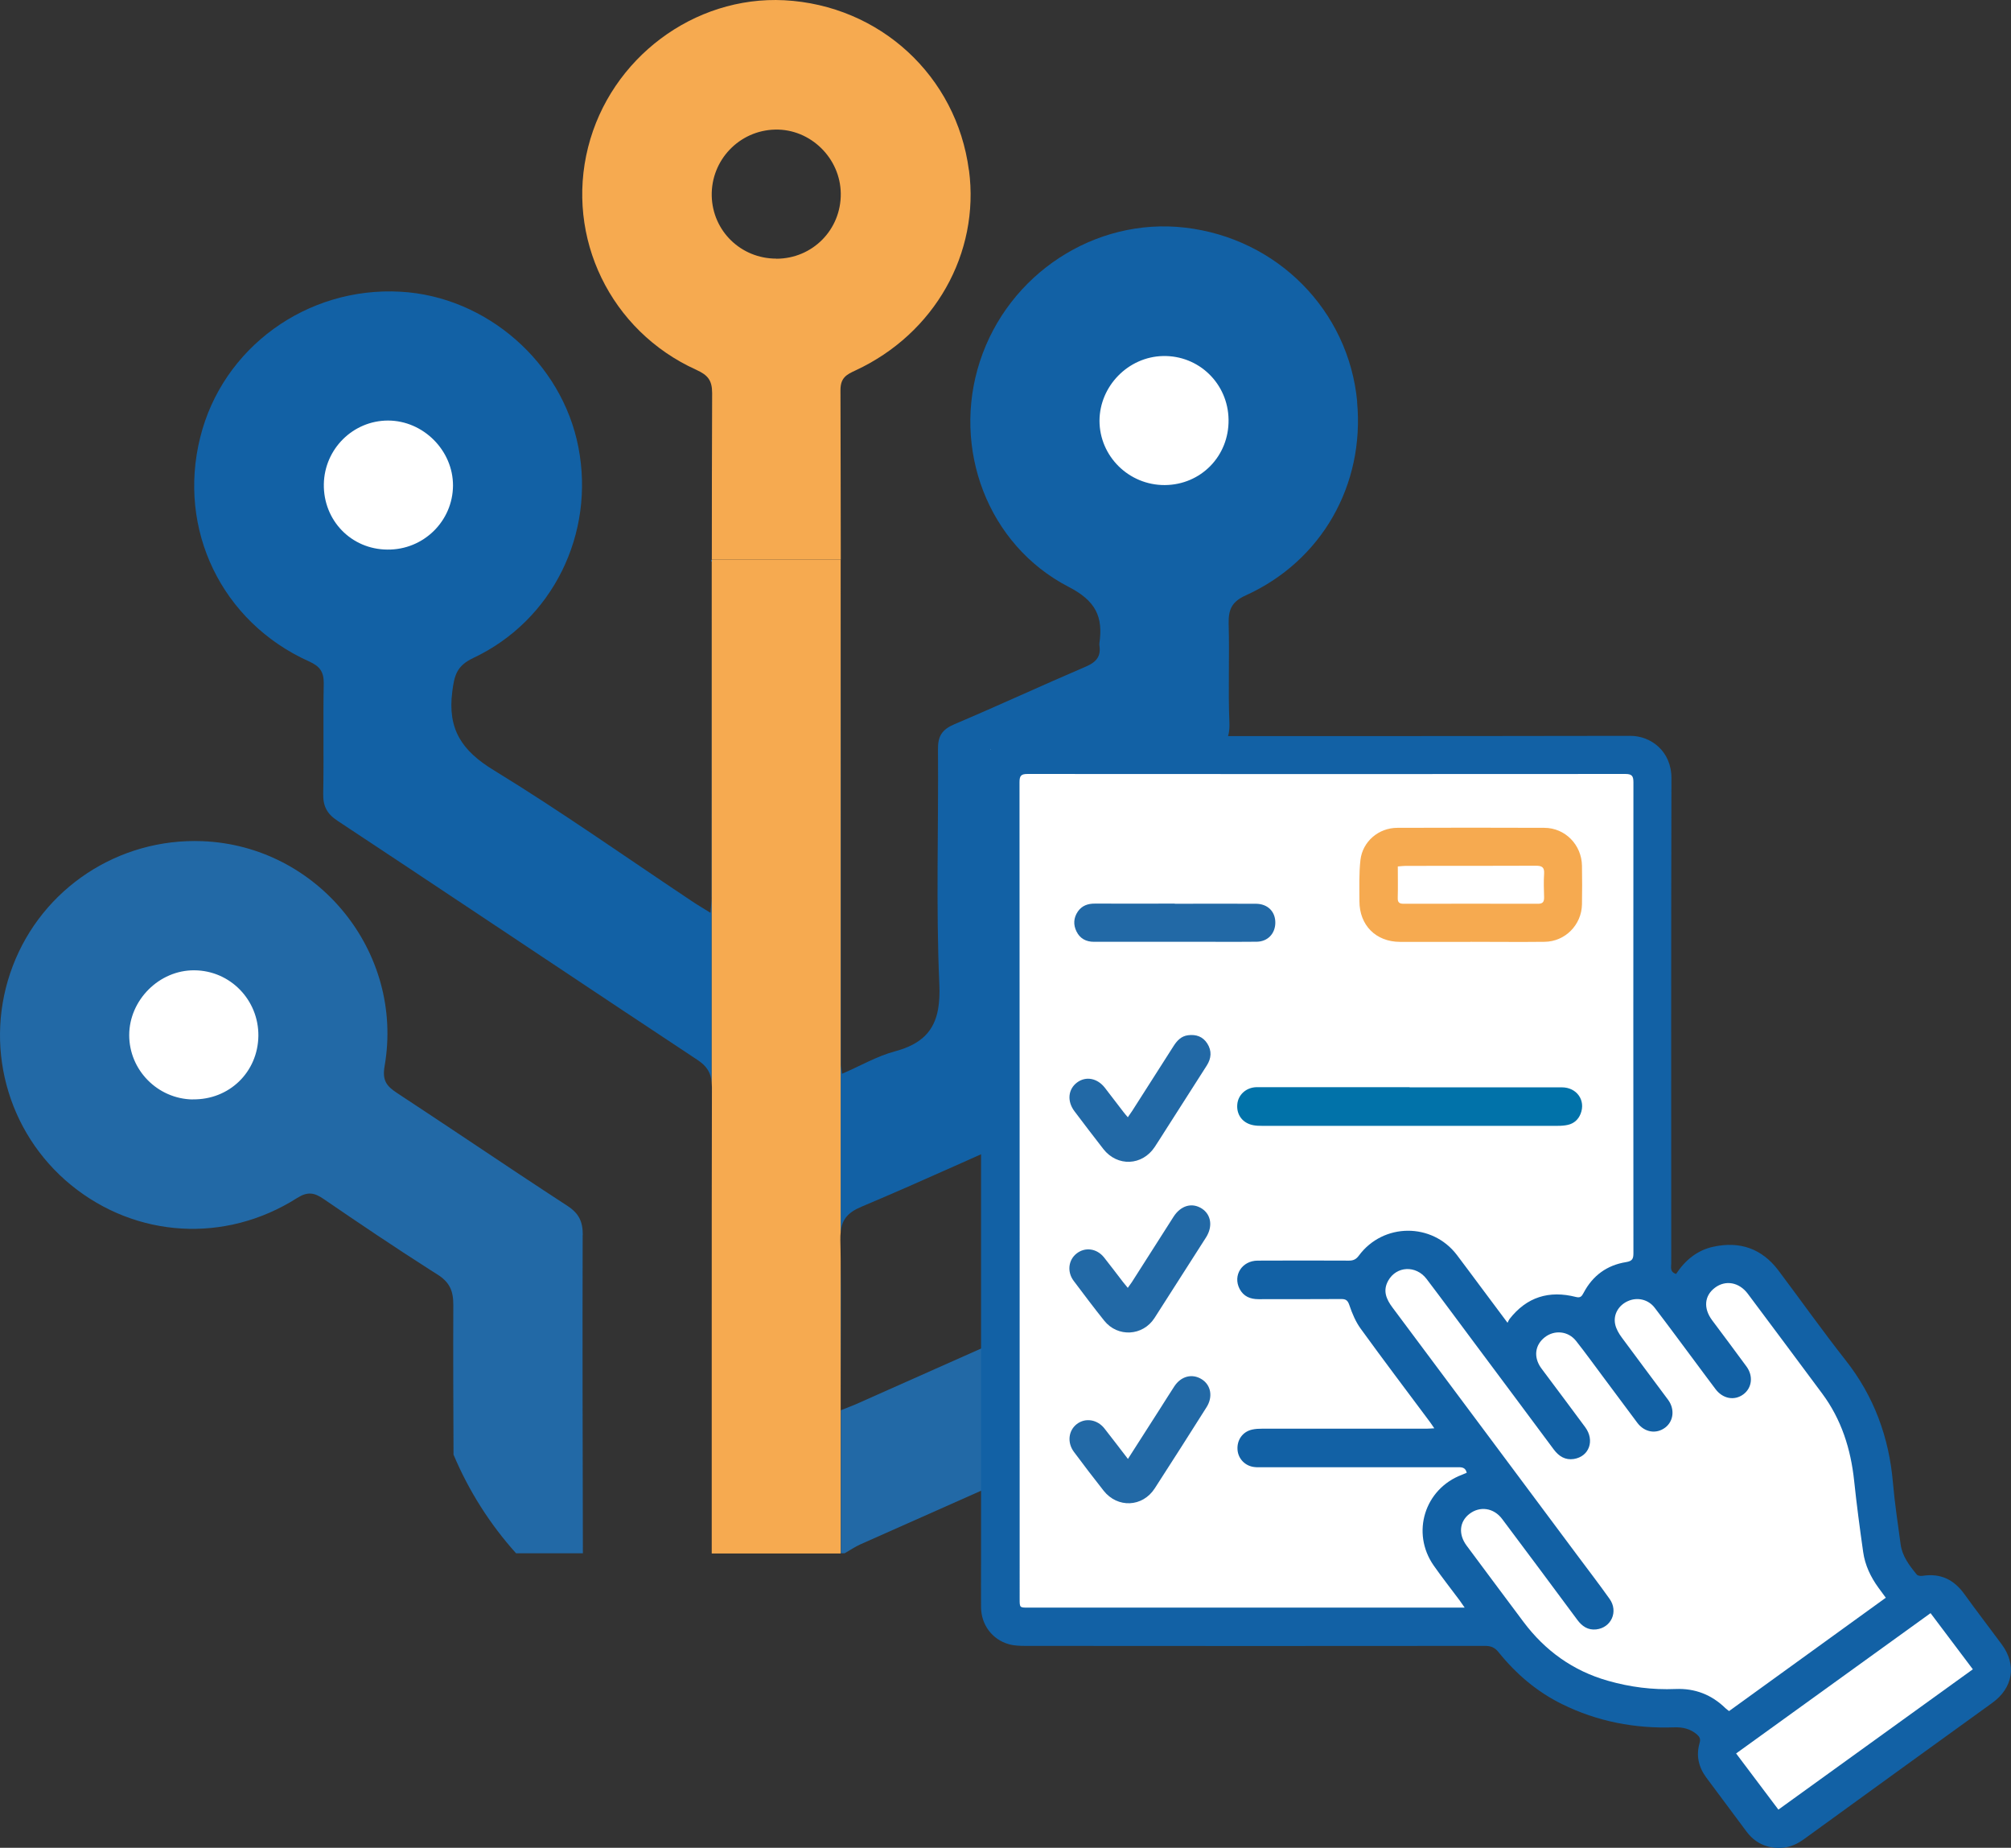 <svg width="123" height="113" viewBox="0 0 123 113" fill="none" xmlns="http://www.w3.org/2000/svg">
<rect x="0" y="0" width="123" height="113" fill="#333333" stroke="none"/>
<path d="M23.064 36.974C27.102 36.974 30.376 33.701 30.376 29.664C30.376 25.626 27.102 22.354 23.064 22.354C19.026 22.354 15.752 25.626 15.752 29.664C15.752 33.701 19.026 36.974 23.064 36.974Z" fill="white"/>
<path d="M71.203 33.028C75.241 33.028 78.515 29.755 78.515 25.718C78.515 21.681 75.241 18.408 71.203 18.408C67.164 18.408 63.89 21.681 63.89 25.718C63.89 29.755 67.164 33.028 71.203 33.028Z" fill="white"/>
<path d="M83.106 66.642C87.145 66.642 90.418 63.369 90.418 59.332C90.418 55.295 87.145 52.022 83.106 52.022C79.068 52.022 75.794 55.295 75.794 59.332C75.794 63.369 79.068 66.642 83.106 66.642Z" fill="white"/>
<path d="M11.856 70.594C15.895 70.594 19.168 67.321 19.168 63.284C19.168 59.247 15.895 55.974 11.856 55.974C7.818 55.974 4.544 59.247 4.544 63.284C4.544 67.321 7.818 70.594 11.856 70.594Z" fill="white"/>
<path d="M59.261 10.408C58.507 4.643 53.807 0.321 47.97 0.015C42.452 -0.266 37.343 3.558 35.97 9.004C34.578 14.52 37.331 20.24 42.586 22.615C43.282 22.934 43.557 23.241 43.557 24.039C43.544 27.429 43.538 30.826 43.538 34.222H51.425C51.425 30.768 51.412 27.308 51.406 23.854C51.406 23.088 51.789 22.903 52.338 22.647C57.166 20.4 59.937 15.49 59.267 10.408H59.261ZM47.484 15.816C45.32 15.816 43.583 14.13 43.532 11.979C43.487 9.789 45.217 7.976 47.408 7.925C49.566 7.874 51.406 9.668 51.425 11.845C51.444 14.047 49.7 15.816 47.491 15.822L47.484 15.816Z" fill="#F6AA50"/>
<path d="M94.787 57.378C93.861 51.964 89.288 47.821 83.879 47.502C78.278 47.176 73.214 50.726 71.688 56.057C70.155 61.388 72.461 67.102 77.429 69.636C78.911 70.396 79.39 71.233 79.141 72.72C79.141 72.758 79.141 72.797 79.141 72.835C79.281 73.691 78.911 74.106 78.106 74.463C74.996 75.829 71.886 77.202 68.782 78.575C63.386 80.962 57.996 83.363 52.612 85.757C52.274 85.917 51.923 86.044 51.431 86.242V84.984C51.431 82.322 51.469 79.647 51.431 76.985V94.989H51.661C51.987 94.804 52.3 94.587 52.632 94.44C57.658 92.205 62.684 89.971 67.709 87.743C73.77 85.048 79.824 82.361 85.891 79.685C86.81 79.283 87.149 78.811 87.11 77.808C87.021 75.65 87.053 73.486 87.11 71.328C87.11 70.958 87.379 70.409 87.679 70.268C91.74 68.398 94.161 65.308 94.87 60.877C94.889 60.736 94.965 60.602 95.023 60.462V58.144C94.946 57.889 94.844 57.64 94.799 57.385L94.787 57.378ZM83.125 63.278C80.903 63.297 79.166 61.586 79.16 59.358C79.147 57.155 80.929 55.374 83.113 55.393C85.233 55.406 87.002 57.148 87.046 59.281C87.098 61.445 85.322 63.271 83.125 63.278Z" fill="#2269A6"/>
<path d="M83.01 24.562C82.487 18.989 78.125 14.571 72.48 13.92C66.988 13.281 61.675 16.742 59.931 22.111C58.207 27.41 60.397 33.322 65.359 35.888C67.02 36.744 67.479 37.714 67.243 39.342C67.243 39.381 67.243 39.419 67.243 39.457C67.352 40.128 67.064 40.485 66.426 40.76C63.731 41.915 61.068 43.148 58.373 44.29C57.626 44.609 57.357 45.012 57.37 45.835C57.408 50.624 57.242 55.418 57.453 60.2C57.479 60.762 57.453 61.273 57.377 61.713C57.14 63.029 56.387 63.846 54.765 64.286C53.647 64.58 52.625 65.186 51.501 65.665C51.463 65.34 51.431 65.218 51.431 65.11V59.658C51.431 51.588 51.431 43.524 51.418 35.461V75.363C51.489 74.603 51.827 74.156 52.696 73.793C56.495 72.197 60.244 70.447 64.031 68.819C64.408 68.653 64.695 68.487 64.906 68.264C65.212 67.945 65.347 67.523 65.334 66.872C65.257 61.624 65.321 56.37 65.276 51.122C65.276 50.221 65.493 49.749 66.356 49.398C68.923 48.344 71.433 47.138 74 46.078C74.951 45.695 75.232 45.159 75.194 44.175C75.111 42.164 75.207 40.16 75.149 38.148C75.13 37.28 75.334 36.795 76.203 36.406C80.846 34.299 83.477 29.644 83.004 24.575L83.01 24.562ZM71.247 29.664C69.044 29.676 67.249 27.901 67.249 25.724C67.262 23.605 69.006 21.823 71.126 21.773C73.329 21.721 75.117 23.464 75.143 25.667C75.175 27.889 73.451 29.651 71.241 29.664H71.247Z" fill="#1261A5"/>
<path d="M43.525 54.856C43.525 55.144 43.487 55.425 43.455 55.821C42.982 55.527 42.618 55.316 42.273 55.08C38.257 52.405 34.31 49.615 30.197 47.099C28.25 45.912 27.368 44.597 27.662 42.305C27.79 41.296 27.93 40.721 28.952 40.236C33.812 37.944 36.405 32.632 35.376 27.346C34.374 22.168 29.757 18.133 24.507 17.84C18.766 17.514 13.606 21.262 12.246 26.746C10.835 32.383 13.561 38.04 18.887 40.441C19.564 40.741 19.807 41.079 19.801 41.794C19.756 44.035 19.813 46.282 19.769 48.517C19.75 49.296 19.992 49.768 20.656 50.202C26.385 53.988 32.087 57.8 37.803 61.599C39.419 62.671 41.035 63.744 42.657 64.816C43.238 65.199 43.48 65.602 43.532 66.208V34.216C43.519 41.092 43.532 47.974 43.519 54.856H43.525ZM19.807 29.606C19.845 27.455 21.589 25.724 23.728 25.718C25.887 25.718 27.713 27.544 27.707 29.696C27.694 31.873 25.899 33.635 23.696 33.609C21.48 33.596 19.769 31.822 19.807 29.6V29.606Z" fill="#1261A5"/>
<path d="M35.645 75.529C35.645 74.706 35.415 74.208 34.712 73.748C32.79 72.497 30.881 71.226 28.971 69.949C27.413 68.915 25.855 67.868 24.284 66.84C23.645 66.419 23.37 66.08 23.524 65.193C24.737 58.208 19.43 51.715 12.374 51.441C7.252 51.243 2.596 54.314 0.783 59.07C-1.044 63.852 0.4 69.247 4.346 72.471C8.325 75.714 13.778 76.053 18.172 73.263C18.817 72.854 19.226 72.931 19.801 73.327C21.946 74.795 24.105 76.251 26.295 77.649C26.442 77.745 26.602 77.84 26.749 77.936C27.509 78.415 27.732 78.951 27.726 79.813C27.713 82.859 27.726 85.91 27.739 88.956C28.677 91.184 29.974 93.221 31.564 94.989H35.651C35.638 88.502 35.619 82.01 35.638 75.523L35.645 75.529ZM11.78 67.236C9.64 67.198 7.903 65.442 7.903 63.303C7.903 61.164 9.736 59.319 11.888 59.338C14.079 59.351 15.829 61.152 15.803 63.354C15.771 65.57 14.015 67.268 11.786 67.23L11.78 67.236Z" fill="#2269A6"/>
<path d="M43.532 34.222V66.214C43.532 66.304 43.544 66.4 43.544 66.495C43.532 71.245 43.532 75.995 43.532 80.745V95.002H51.418V76.998C51.418 76.615 51.406 76.232 51.399 75.842C51.399 75.67 51.399 75.51 51.418 75.363V34.222H43.532Z" fill="#F6AA50"/>
<g clip-path="url(#clip0_36_188)">
<path d="M60.593 45.81V98.65H90.726L88.261 94.358L88.683 91.122L90.726 90.272L83.552 78.429L85.729 76.242L87.417 77.182L89.738 79.626L91.498 81.489L92.203 82.163L93.958 80.755L97.334 80.049L99.305 78.429L101.065 77.182V46.287L60.593 45.81Z" fill="white"/>
<path d="M102.519 77.902C103.081 77.052 103.821 76.453 104.796 76.242C106.412 75.891 107.763 76.354 108.773 77.691C110.142 79.513 111.462 81.376 112.872 83.167C114.623 85.385 115.543 87.896 115.781 90.695C115.889 91.946 116.082 93.188 116.248 94.434C116.347 95.172 116.787 95.743 117.24 96.293C117.299 96.365 117.474 96.387 117.586 96.369C118.686 96.194 119.516 96.599 120.158 97.498C120.899 98.529 121.676 99.532 122.43 100.554C123.364 101.814 123.126 103.222 121.851 104.14C117.999 106.921 114.151 109.702 110.309 112.492C109.649 112.969 108.935 113.126 108.145 112.924C107.597 112.78 107.166 112.465 106.829 112.015C106.008 110.912 105.191 109.81 104.369 108.712C103.889 108.068 103.727 107.357 103.956 106.583C104.023 106.349 103.956 106.219 103.803 106.079C103.399 105.724 102.923 105.616 102.403 105.634C99.996 105.719 97.693 105.278 95.529 104.208C93.994 103.452 92.724 102.363 91.655 101.035C91.426 100.752 91.193 100.653 90.838 100.653C81.473 100.662 72.108 100.662 62.739 100.653C62.393 100.653 62.034 100.644 61.702 100.549C60.682 100.261 60.014 99.357 60.005 98.295C59.996 97.363 60.005 96.427 60.005 95.496C60.005 79.508 60.005 63.521 60.005 47.529C60 46.017 60.997 45.014 62.505 45.014C74.909 45.014 87.318 45.023 99.722 45C100.957 45 102.237 45.922 102.232 47.601C102.205 57.482 102.219 67.364 102.219 77.245C102.219 77.484 102.12 77.785 102.519 77.907V77.902ZM92.203 80.899C92.261 80.786 92.284 80.723 92.324 80.669C93.379 79.311 94.753 78.897 96.391 79.315C96.67 79.387 96.751 79.266 96.858 79.063C97.415 78.006 98.29 77.367 99.462 77.182C99.844 77.119 99.906 76.975 99.906 76.633C99.898 67.035 99.898 57.442 99.906 47.844C99.906 47.457 99.817 47.331 99.413 47.331C87.228 47.34 75.04 47.34 62.855 47.331C62.469 47.331 62.357 47.425 62.357 47.83C62.366 64.479 62.366 81.133 62.366 97.782C62.366 98.313 62.366 98.313 62.887 98.313C71.619 98.313 80.351 98.313 89.083 98.313C89.217 98.313 89.352 98.313 89.585 98.313C89.437 98.101 89.356 97.98 89.267 97.858C88.741 97.152 88.194 96.459 87.691 95.739C86.295 93.741 87.134 91.05 89.41 90.191C89.513 90.15 89.617 90.105 89.711 90.065C89.626 89.705 89.37 89.727 89.123 89.727C85.15 89.727 81.181 89.727 77.208 89.727C77.051 89.727 76.898 89.736 76.741 89.718C76.166 89.664 75.727 89.214 75.691 88.652C75.65 88.053 76.009 87.549 76.588 87.424C76.79 87.379 76.997 87.37 77.204 87.37C80.553 87.37 83.906 87.37 87.255 87.37C87.39 87.37 87.52 87.356 87.727 87.347C87.601 87.167 87.529 87.05 87.444 86.938C86.034 85.048 84.611 83.167 83.228 81.259C82.923 80.84 82.708 80.336 82.541 79.841C82.438 79.531 82.335 79.436 82.021 79.441C80.337 79.454 78.658 79.445 76.975 79.45C76.472 79.45 76.059 79.284 75.816 78.816C75.394 77.992 75.965 77.097 76.921 77.092C78.784 77.083 80.647 77.083 82.51 77.092C82.784 77.092 82.95 77.007 83.116 76.782C84.602 74.775 87.592 74.757 89.105 76.741C89.576 77.358 90.034 77.988 90.501 78.609C91.049 79.342 91.597 80.075 92.207 80.894L92.203 80.899Z" fill="#1261A5"/>
<path d="M89.94 57.599C88.503 57.599 87.071 57.599 85.635 57.599C84.158 57.599 83.147 56.587 83.147 55.106C83.147 54.265 83.116 53.419 83.21 52.587C83.345 51.453 84.328 50.625 85.464 50.625C88.463 50.616 91.462 50.611 94.461 50.625C95.731 50.629 96.737 51.664 96.759 52.938C96.773 53.73 96.773 54.517 96.759 55.309C96.737 56.56 95.727 57.581 94.479 57.595C92.966 57.613 91.453 57.595 89.94 57.595V57.599ZM85.495 52.987C85.495 53.649 85.509 54.283 85.491 54.913C85.482 55.192 85.594 55.269 85.855 55.269C88.593 55.264 91.332 55.264 94.07 55.269C94.367 55.269 94.447 55.147 94.443 54.873C94.429 54.395 94.411 53.914 94.443 53.437C94.47 53.028 94.308 52.942 93.931 52.942C91.282 52.956 88.633 52.947 85.985 52.951C85.832 52.951 85.684 52.974 85.491 52.987H85.495Z" fill="#F6AA50"/>
<path d="M86.218 66.495C89.32 66.495 92.423 66.495 95.525 66.495C96.441 66.495 96.997 67.287 96.678 68.106C96.535 68.471 96.27 68.704 95.897 68.79C95.7 68.835 95.489 68.849 95.282 68.849C89.244 68.849 83.206 68.849 77.168 68.849C77.001 68.849 76.831 68.844 76.665 68.812C76.014 68.695 75.619 68.183 75.677 67.539C75.726 66.954 76.207 66.513 76.826 66.486C76.943 66.482 77.06 66.486 77.177 66.486C80.189 66.486 83.201 66.486 86.214 66.486L86.218 66.495Z" fill="#0172A9"/>
<path d="M68.983 68.322C69.087 68.169 69.172 68.056 69.244 67.944C70.088 66.626 70.932 65.307 71.771 63.984C71.987 63.642 72.243 63.363 72.665 63.309C73.154 63.246 73.567 63.386 73.841 63.813C74.128 64.263 74.092 64.722 73.809 65.163C72.961 66.495 72.112 67.823 71.26 69.154C71.049 69.483 70.846 69.811 70.631 70.135C69.868 71.296 68.341 71.364 67.484 70.266C66.887 69.501 66.299 68.727 65.715 67.953C65.253 67.337 65.329 66.608 65.877 66.198C66.415 65.798 67.116 65.928 67.578 66.522C67.96 67.013 68.332 67.508 68.714 68.002C68.79 68.102 68.871 68.196 68.983 68.326V68.322Z" fill="#2269A6"/>
<path d="M68.979 78.757C69.082 78.613 69.158 78.514 69.226 78.411C70.074 77.079 70.923 75.751 71.771 74.419C72.216 73.717 72.912 73.519 73.518 73.915C74.079 74.284 74.187 75.004 73.769 75.666C72.719 77.313 71.668 78.96 70.613 80.602C69.899 81.709 68.359 81.794 67.538 80.764C66.9 79.968 66.285 79.148 65.67 78.33C65.257 77.781 65.342 77.056 65.845 76.66C66.366 76.246 67.084 76.341 67.529 76.899C67.924 77.394 68.301 77.902 68.692 78.406C68.777 78.514 68.867 78.618 68.979 78.757Z" fill="#2269A6"/>
<path d="M68.983 89.228C69.679 88.139 70.335 87.117 70.99 86.091C71.268 85.655 71.542 85.214 71.825 84.782C72.234 84.157 72.916 83.981 73.5 84.346C74.065 84.697 74.2 85.416 73.8 86.051C72.75 87.711 71.695 89.372 70.626 91.023C69.881 92.175 68.35 92.238 67.502 91.163C66.882 90.38 66.281 89.588 65.684 88.787C65.262 88.22 65.347 87.482 65.863 87.086C66.379 86.69 67.107 86.798 67.547 87.351C68.018 87.945 68.476 88.557 68.988 89.219L68.983 89.228Z" fill="#2269A6"/>
<path d="M71.852 55.268C73.504 55.268 75.161 55.259 76.813 55.268C77.549 55.273 78.02 55.759 78.003 56.456C77.985 57.109 77.527 57.581 76.871 57.59C75.991 57.604 75.116 57.595 74.236 57.595C71.794 57.595 69.352 57.595 66.909 57.595C66.424 57.595 66.052 57.392 65.841 56.96C65.639 56.551 65.661 56.128 65.926 55.741C66.177 55.381 66.541 55.255 66.968 55.259C68.597 55.264 70.222 55.259 71.852 55.259V55.268Z" fill="#2269A6"/>
<path d="M69.1 50.62C69.836 50.62 70.573 50.616 71.309 50.62C72.014 50.625 72.512 51.097 72.525 51.758C72.539 52.434 72.045 52.942 71.322 52.946C69.85 52.955 68.377 52.955 66.9 52.946C66.177 52.942 65.715 52.474 65.71 51.79C65.71 51.097 66.191 50.625 66.923 50.616C67.645 50.607 68.368 50.616 69.096 50.616L69.1 50.62Z" fill="white"/>
<path d="M115.341 97.705C115.17 97.471 115.031 97.287 114.897 97.102C114.416 96.441 114.071 95.716 113.958 94.911C113.752 93.462 113.559 92.013 113.406 90.555C113.2 88.611 112.629 86.807 111.453 85.223C109.94 83.185 108.423 81.151 106.901 79.117C106.371 78.41 105.541 78.262 104.894 78.748C104.243 79.234 104.176 80.003 104.715 80.732C105.419 81.677 106.129 82.618 106.825 83.572C107.247 84.152 107.157 84.876 106.632 85.268C106.088 85.673 105.379 85.547 104.93 84.953C104.531 84.427 104.14 83.896 103.745 83.365C102.901 82.235 102.066 81.097 101.208 79.976C100.813 79.459 100.144 79.31 99.57 79.567C99.009 79.814 98.663 80.377 98.789 80.98C98.847 81.268 99.017 81.556 99.197 81.799C100.131 83.072 101.087 84.332 102.025 85.601C102.447 86.172 102.367 86.91 101.85 87.302C101.303 87.716 100.584 87.599 100.144 87.009C99.462 86.096 98.784 85.183 98.102 84.269C97.536 83.513 96.984 82.744 96.396 82.001C95.915 81.394 95.08 81.317 94.488 81.776C93.886 82.244 93.787 82.978 94.245 83.639C94.313 83.734 94.385 83.828 94.452 83.918C95.287 85.038 96.131 86.154 96.961 87.284C97.554 88.094 97.199 89.075 96.261 89.223C95.74 89.304 95.35 89.061 95.035 88.643C93.415 86.46 91.785 84.278 90.16 82.1C89.19 80.804 88.234 79.499 87.251 78.208C86.604 77.362 85.415 77.421 84.912 78.311C84.566 78.923 84.782 79.441 85.168 79.958C88.93 84.989 92.678 90.029 96.436 95.064C97.109 95.968 97.796 96.859 98.447 97.777C99 98.551 98.551 99.546 97.626 99.645C97.127 99.699 96.768 99.456 96.477 99.064C94.95 97.003 93.419 94.947 91.879 92.895C91.363 92.202 90.506 92.085 89.864 92.589C89.257 93.066 89.195 93.835 89.702 94.519C90.865 96.076 92.019 97.638 93.186 99.19C94.51 100.954 96.212 102.178 98.344 102.785C99.7 103.172 101.074 103.348 102.483 103.289C103.673 103.24 104.688 103.636 105.541 104.468C105.604 104.527 105.675 104.576 105.756 104.639C108.948 102.331 112.122 100.036 115.346 97.705H115.341Z" fill="white"/>
<path d="M120.666 102.084C119.79 100.923 118.946 99.798 118.08 98.65C114.102 101.521 110.156 104.37 106.187 107.231C107.067 108.401 107.911 109.522 108.773 110.665C112.76 107.789 116.697 104.95 120.666 102.084Z" fill="white"/>
</g>
<defs>
<clipPath id="clip0_36_188">
<rect width="63" height="68" fill="white" transform="translate(60 45)"/>
</clipPath>
</defs>
</svg>
